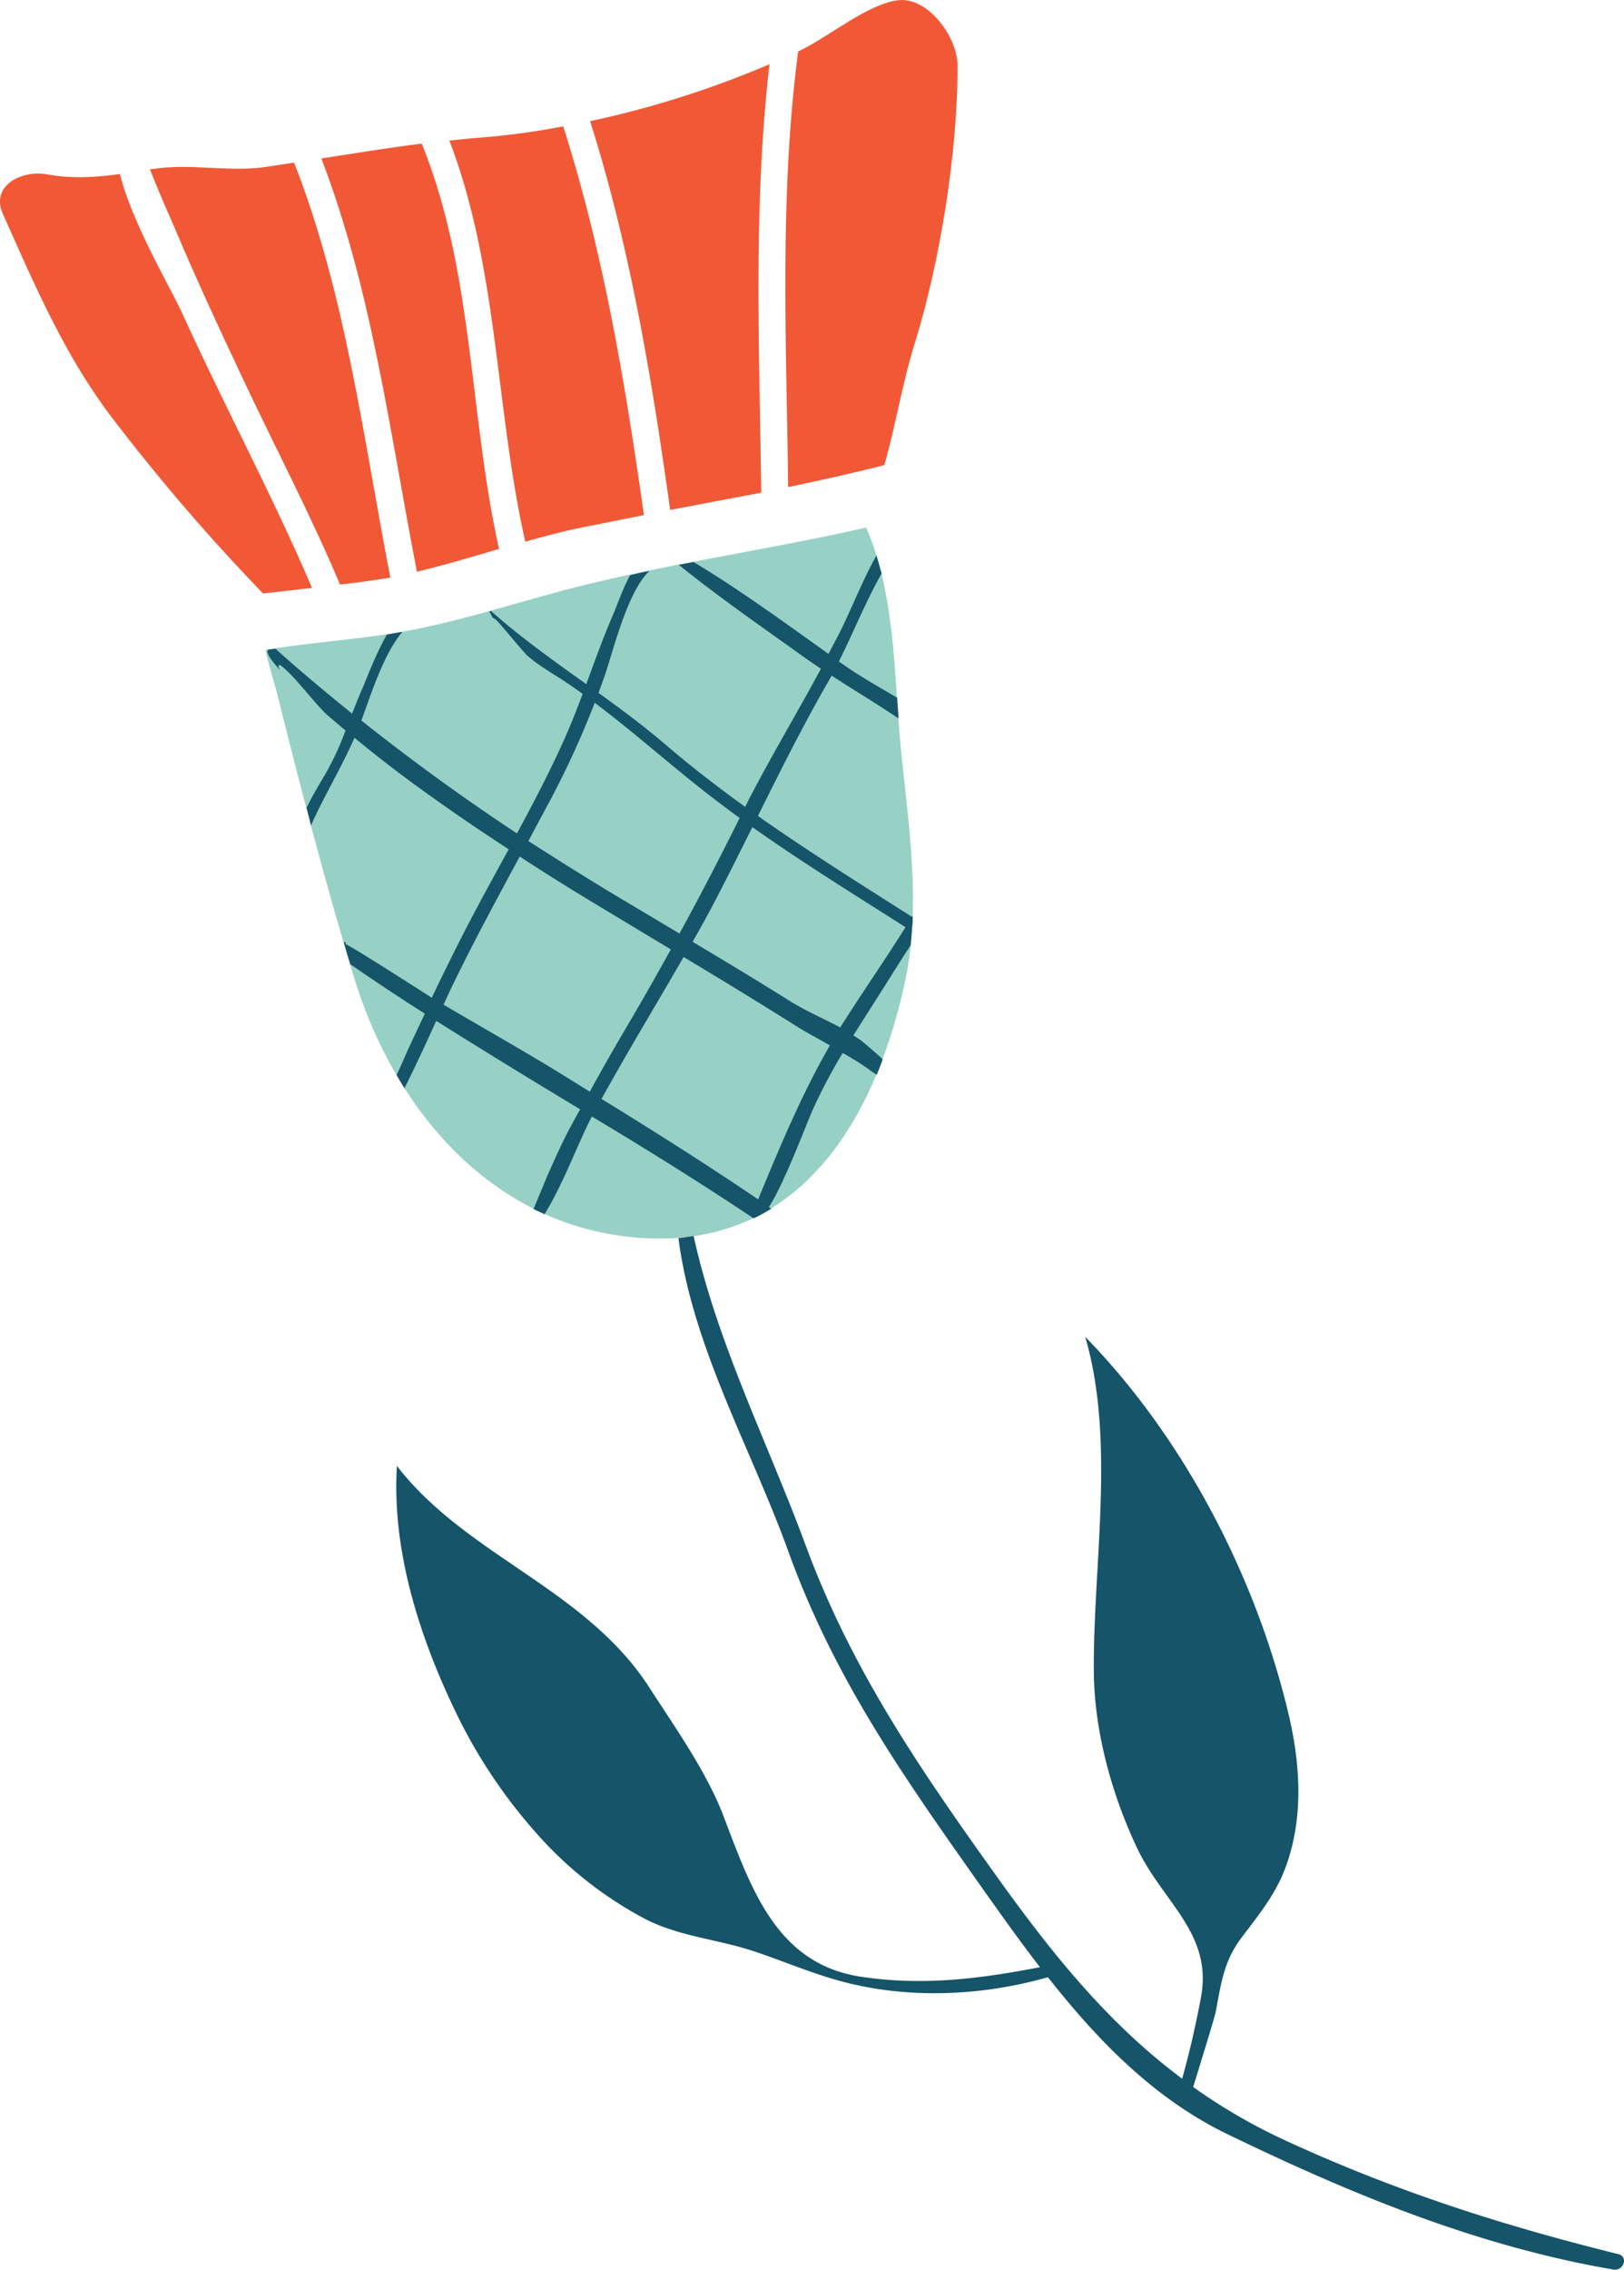 <svg xmlns="http://www.w3.org/2000/svg" width="470.7" height="657.4" viewBox="-0.046 0.006 470.721 657.421" style=""><g><title>floral48_304747366</title><g data-name="Layer 2"><path d="M52.8 90.8C49.5 83.5 38.4 65 34.7 50.4c-7 1-14 1.4-21.2.1S-2.9 53.7.8 62c9.1 20.3 17.4 39.9 30.8 57.9a577.4 577.4 0 0 0 44.6 52l14.2-1.6c-11.5-26.9-25.5-52.9-37.6-79.5z" fill="#f15936"></path><path d="M113.1 167.3c-7.8-40.1-12.9-82-27.9-120.2l-8.5 1.3C65.8 49.9 55 47.2 44 49h-.6c2.6 6.7 6.3 15 7.3 17.3 6.2 14.7 12.9 29.1 19.7 43.5 9.3 19.8 19.6 39.3 28.1 59.5 4.9-.5 9.8-1.2 14.6-2z" fill="#f15936"></path><path d="M144.6 159c-8.7-38.9-7.3-80.3-22.4-117.4-9.8 1.2-19.4 2.8-29.1 4.3 14.7 38.3 19.9 79.7 27.7 119.7 8-1.9 15.9-4.3 23.8-6.6z" fill="#f15936"></path><path d="M166.1 153.3l20.5-4.1c-5.4-38-11.7-76-23.4-112.6a213.8 213.8 0 0 1-25.9 3.4l-7.1.7c14.2 37 13.3 77.6 22 116.2 4.6-1.3 9.2-2.5 13.9-3.6z" fill="#f15936"></path><path d="M223 18.6a283.1 283.1 0 0 1-52 16.5c11.6 36.6 17.9 74.6 23.2 112.6l26.4-5c-.5-41.4-2.4-82.9 2.4-124.1z" fill="#f15936"></path><path d="M272.9 7c-3.3-4.3-8-7.6-12.8-6.9-9 1.2-20.3 10.9-28.8 14.8-5.5 41.8-3.4 84.1-2.9 126.2 9.4-2 18.7-4 27.9-6.4 3.3-11.7 5.4-24.4 8.6-34.6 7.5-23.9 12.7-56.2 12.6-81.2 0-3.7-1.8-8.2-4.6-11.9z" fill="#f15936"></path><path d="M251 152.8c-26.7 6.1-53.8 9.9-80.6 16.4-19.9 4.8-39.1 11.8-59.5 14.7-11.4 1.6-22.7 2.5-34 4.3 1 4.9 2.7 9.8 3.6 13.6 6.8 27.2 13.9 54.6 22.1 81.4 11.2 36.8 37.9 69.4 77.5 74.8 48.9 6.6 72.4-30.6 81.8-71.9 6-26.1.3-52.2-1.6-78.3-1.2-17.8-1.9-38.2-9.3-55z" fill="#97d1c5"></path><path d="M469 652.9c-33.6-8.3-64.4-18.2-95.8-32.6a164.9 164.9 0 0 1-27.4-15.8s6.1-19.7 6.5-21.6c1.6-8.3 2.3-14.7 7.4-21.5s9.8-12.4 12.8-20.3c5.4-14.5 4.4-30.1.9-44.8-9.5-39.8-30.3-79.8-58.9-109.1 8.8 30 2.3 65.9 2.5 96.7.1 17.4 5.1 35.6 12.5 51.3s21.9 24.7 18.6 43.1c-1.5 8-3.3 16-5.5 23.8-20.8-15.5-36.8-35-53.1-57.7-22.5-31.4-42.7-60.6-56.1-97-11-29.7-25.6-58.4-32.4-89.4-1.5.2-2.9.5-4.4.6 4.1 31.7 21.1 61 31.9 90.9 13.6 37.5 34 66 56.8 98.3 5.2 7.3 10.5 14.8 16.1 22-17.7 3.4-34.2 5.5-52.3 2.7-24.4-3.9-31.6-26-39.6-46.9-4.9-12.6-13.9-25.3-21.2-36.6-18.5-28.9-53.1-38.2-73.3-64.4-1.5 24.3 6.4 49.1 16.8 70.8a151.6 151.6 0 0 0 23.2 35.1 111.3 111.3 0 0 0 32.1 25.4c9.8 5 20.8 5.8 31.1 9.2s19.9 7.8 30.7 10c17.8 3.8 37.3 2.6 54.8-2.4 14.5 18.4 30.8 35.2 52.1 45.5 36 17.4 72.3 32.4 111.9 39.2 2.9.4 4.3-3.8 1.3-4.5z" fill="#155469"></path><g fill="#155469"><path d="M141.9 177.1z"></path><path d="M193 215.8c-16.2-13.9-34.7-24.6-50.7-38.8h-.4a.2.2 0 0 0 0 .3c.9 1.6.7 1.7 1.4 1.9s7.4 8.6 9.3 10.5c3.7 3.4 8.9 6.1 13 9 12.9 8.9 24.4 19.3 36.6 29 19.5 15.6 41 28.6 62 42 .1-1.3.3-2.7.3-4-24.5-15.6-49.3-30.9-71.5-49.9z"></path><path d="M152.6 189.7l.3.4-.3-.3z"></path></g><path d="M260 202.1c-5.4-3.2-10.8-6.2-15.6-9.6l-1.3-.9c4-7.9 7.7-17.2 12.4-25.5l-1.5-5.2c-3.6 6.4-6.4 13.4-9.4 19.7-1.4 3-3 5.9-4.5 8.8-12.8-9.1-25.6-18.5-39.1-26.6l-4.3.8c11.9 9.6 24.4 18.2 36.8 27.1l4.4 3c-7.6 14.2-16.1 28-23.2 42.5-5.7 11.5-11.6 22.9-17.8 34.2l-19.8-11.8q-12.2-7.4-24-15l4.6-8.6a260.8 260.8 0 0 0 17.4-38.9c2.3-6.4 6.6-24.8 13.1-30.7-1.9.3-3.7.8-5.6 1.2-2.1 3.8-3.6 8.3-4.8 11.1-5.4 12.4-9.2 25.4-14.9 37.8-4 8.8-8.5 17.4-13.1 25.9q-23.2-15.3-45.1-32.7c2.8-7.6 6.5-19.4 11.9-25.7l-4.5.8c-3.4 5.9-6.4 14.1-7.1 15.6s-2 4.8-3 7.3c-7.5-6.1-15-12.3-22.2-18.8l-2.1.3a1.1 1.1 0 0 0 .3 1.6c-1.3-.8 5 6.9 2.4 3 .3.4.8-.2.4-.4 3.9 2.5 9.9 10.9 14 14.7l5.3 4.5a81.5 81.5 0 0 1-5.9 12.7c-1.9 3.2-3.8 6.4-5.4 9.7.5 1.7.9 3.4 1.3 5.1 3.8-8.6 8.8-16.7 12.6-25.4 5.2 4.3 10.6 8.5 16 12.5 9.4 6.9 19 13.5 28.7 19.8-5.2 9.5-10.4 18.9-15.2 28.5-2.4 4.8-4.8 9.7-7.1 14.5-5.9-3.8-24.7-15.8-25-15.5a.4.4 0 0 0-.1-.6h-.4c.6 2.1 1.2 4.3 1.9 6.4 7.1 4.9 14.3 9.7 21.6 14.3l-4.8 10.2c-1.1 2.5-2.2 5.1-3.4 7.6.8 1.3 1.5 2.6 2.3 3.8 3.2-6.4 6.2-12.9 9.2-19.5q20.7 13 41.7 25.6c-1.4 2.6-2.9 5.2-4.2 7.8s-3.7 7.8-5.4 11.7l-3.9 9.4 3.2 1.5c5.5-9 9.4-19.9 13.7-28.3 15.9 9.5 31.6 19.3 46.9 29.5a41.6 41.6 0 0 0 5.1-2.8l-.7-.5c4.2-6.1 11.4-25.3 12.7-28.1a161.8 161.8 0 0 1 8.7-16.5 82.3 82.3 0 0 1 7.4 4.6 22 22 0 0 0 2.5 1.7c.6-1.5 1.2-3 1.7-4.5-1.8-1.7-5.8-5.1-6.5-5.6l-2-1.3 5.4-8.5c3.8-5.9 7.4-11.8 11.2-17.6.3-2.9.5-5.7.6-8.6-6.7 11-14.2 21.6-21 32.4-4.7-2.5-9.8-4.7-14.2-7.4-9.4-5.9-19-11.7-28.6-17.4 3-5.2 5.8-10.4 8.5-15.7 10.4-20.2 19.9-40.8 31.3-60.5l.5-.9c6.3 4.1 13 8.1 19.4 12.4v-.2c-.1-1.9-.3-3.9-.4-5.8zm-89.1 114.1l-8.7-5.4c-11.1-6.8-22.5-13.2-33.7-19.8.8-1.6 1.5-3.3 2.3-4.9 6.2-12.9 13-25.4 19.8-38 7.8 5.1 15.7 10 23.7 14.8l20.1 12.1c-4 7.2-8 14.3-12.2 21.4s-7.6 13.1-11.3 19.8zm60-18.9c3.2 2 6.5 3.7 9.6 5.5-8.2 14.2-14.5 29.4-20.8 44.6-14.9-10.1-30.1-19.7-45.4-29.1 7.7-13.9 15.9-27.4 23.8-41.1 11 6.6 22 13.3 32.8 20.1z" fill="#155469"></path></g></g></svg>